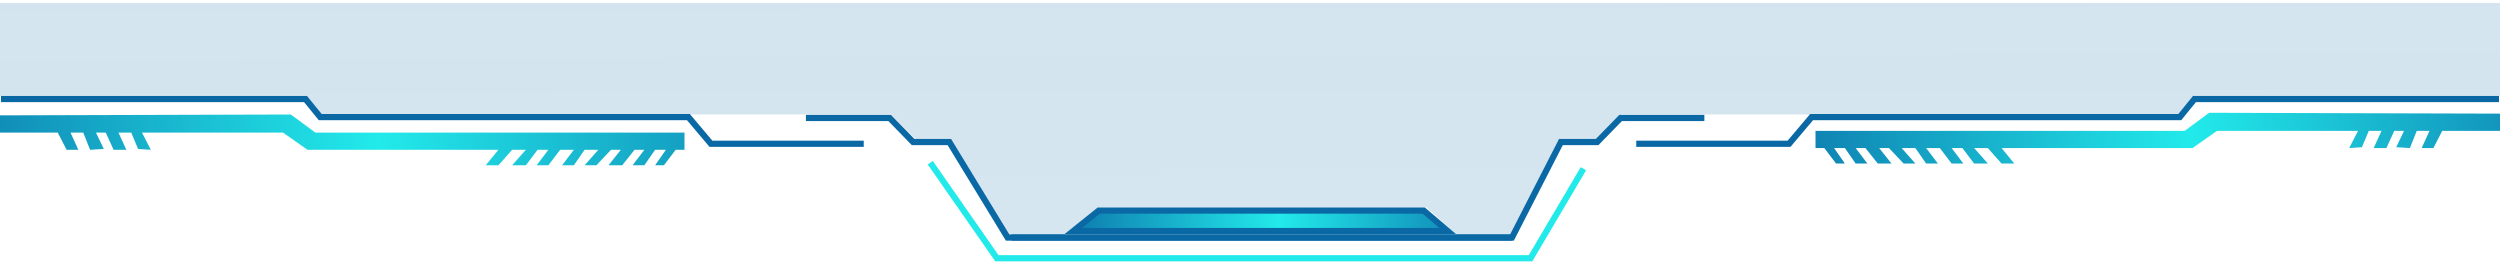 <svg width="404" height="43" viewBox="0 0 404 43" fill="none" xmlns="http://www.w3.org/2000/svg">
<g filter="url(#filter0_b_445_27)">
<path d="M0 0.5H404V15.5H354.5L352 18.5H275.5H262L258 22.5H252L244 38H235.5L230.5 33.5H177.5L172 38H163L153.5 22.5H148L144 18.5H132H112H60H52L49.5 15.5H0V0.5Z" fill="url(#paint0_linear_445_27)" fill-opacity="0.3"/>
</g>
<path d="M163.467 38.392H244.33L252.242 22.954H258.097L261.895 19.06H275.425" stroke="#0A69A5"/>
<path d="M244.328 38.392H162.832L153.416 22.954H147.561L143.763 19.06H130.233" stroke="#0A69A5"/>
<path d="M264.42 23.232H289.115L292.754 18.921H352.255L354.628 16H403.842" stroke="#0A69A5"/>
<path d="M139.58 23.232H114.885L111.246 18.921H51.745L49.372 16H0.158" stroke="#0A69A5"/>
<path d="M173.437 37.335L177.57 34.024H230.064L233.953 37.335H173.437Z" fill="url(#paint1_linear_445_27)" stroke="#0A69A5"/>
<path d="M110.613 21.424H50.955L46.999 18.503L-1.52588e-05 18.642V21.424H9.336L10.761 24.206H12.66L11.394 21.424H13.451L14.559 24.206L16.774 24.067L15.508 21.424H17.09L18.356 24.206H20.414L19.148 21.424H21.205L22.312 24.067L24.37 24.206L22.945 21.424H45.733L49.689 24.206H80.547L78.49 26.709H80.547L82.762 24.206H84.978L82.762 26.709H84.978L86.876 24.206H88.617L86.718 26.709H88.617L90.516 24.206H92.732L90.833 26.709H92.732L94.472 24.206H96.688L94.472 26.709H96.371L98.745 24.206H100.327L98.334 26.709H100.549L102.543 24.206H104.125L102.226 26.709H104.125L105.866 24.206H107.607L105.866 26.709H107.29L109.189 24.206H110.613V21.424Z" fill="url(#paint2_linear_445_27)"/>
<path d="M293.387 21.146H353.045L357.001 18.225L404 18.364V21.146H394.664L393.239 23.927H391.34L392.606 21.146H390.549L389.441 23.927L387.226 23.788L388.492 21.146H386.91L385.644 23.927H383.586L384.852 21.146H382.795L381.687 23.788L379.63 23.927L381.054 21.146H358.267L354.311 23.927H323.453L325.51 26.431H323.453L321.238 23.927H319.022L321.238 26.431H319.022L317.123 23.927H315.383L317.282 26.431H315.383L313.484 23.927H311.268L313.167 26.431H311.268L309.528 23.927H307.312L309.528 26.431H307.629L305.255 23.927H303.673L305.667 26.431H303.451L301.457 23.927H299.875L301.774 26.431H299.875L298.134 23.927H296.393L298.134 26.431H296.71L294.811 23.927H293.387V21.146Z" fill="url(#paint3_linear_445_27)"/>
<path d="M150.332 26.292L161.093 41.73H247.336L255.881 27.265" stroke="#22EAEA"/>
<defs>
<filter id="filter0_b_445_27" x="-45" y="-44.5" width="494" height="127.5" filterUnits="userSpaceOnUse" color-interpolation-filters="sRGB">
<feFlood flood-opacity="0" result="BackgroundImageFix"/>
<feGaussianBlur in="BackgroundImageFix" stdDeviation="22.5"/>
<feComposite in2="SourceAlpha" operator="in" result="effect1_backgroundBlur_445_27"/>
<feBlend mode="normal" in="SourceGraphic" in2="effect1_backgroundBlur_445_27" result="shape"/>
</filter>
<linearGradient id="paint0_linear_445_27" x1="196.871" y1="-4" x2="197.354" y2="202.226" gradientUnits="userSpaceOnUse">
<stop stop-color="#0A69A5" stop-opacity="0.6"/>
<stop offset="1" stop-color="#0A69A5" stop-opacity="0.4"/>
</linearGradient>
<linearGradient id="paint1_linear_445_27" x1="167.583" y1="35.749" x2="245.914" y2="35.749" gradientUnits="userSpaceOnUse">
<stop stop-color="#0A69A5"/>
<stop offset="0.5" stop-color="#22EAEA"/>
<stop offset="1" stop-color="#0A69A5"/>
</linearGradient>
<linearGradient id="paint2_linear_445_27" x1="147.326" y1="26.848" x2="-25.023" y2="25.686" gradientUnits="userSpaceOnUse">
<stop stop-color="#0A69A5"/>
<stop offset="0.5" stop-color="#22EAEA"/>
<stop offset="1" stop-color="#0A69A5"/>
</linearGradient>
<linearGradient id="paint3_linear_445_27" x1="277.72" y1="26.57" x2="429.937" y2="15.779" gradientUnits="userSpaceOnUse">
<stop stop-color="#0A69A5"/>
<stop offset="0.5" stop-color="#22EAEA"/>
<stop offset="1" stop-color="#0A69A5"/>
</linearGradient>
</defs>
</svg>
